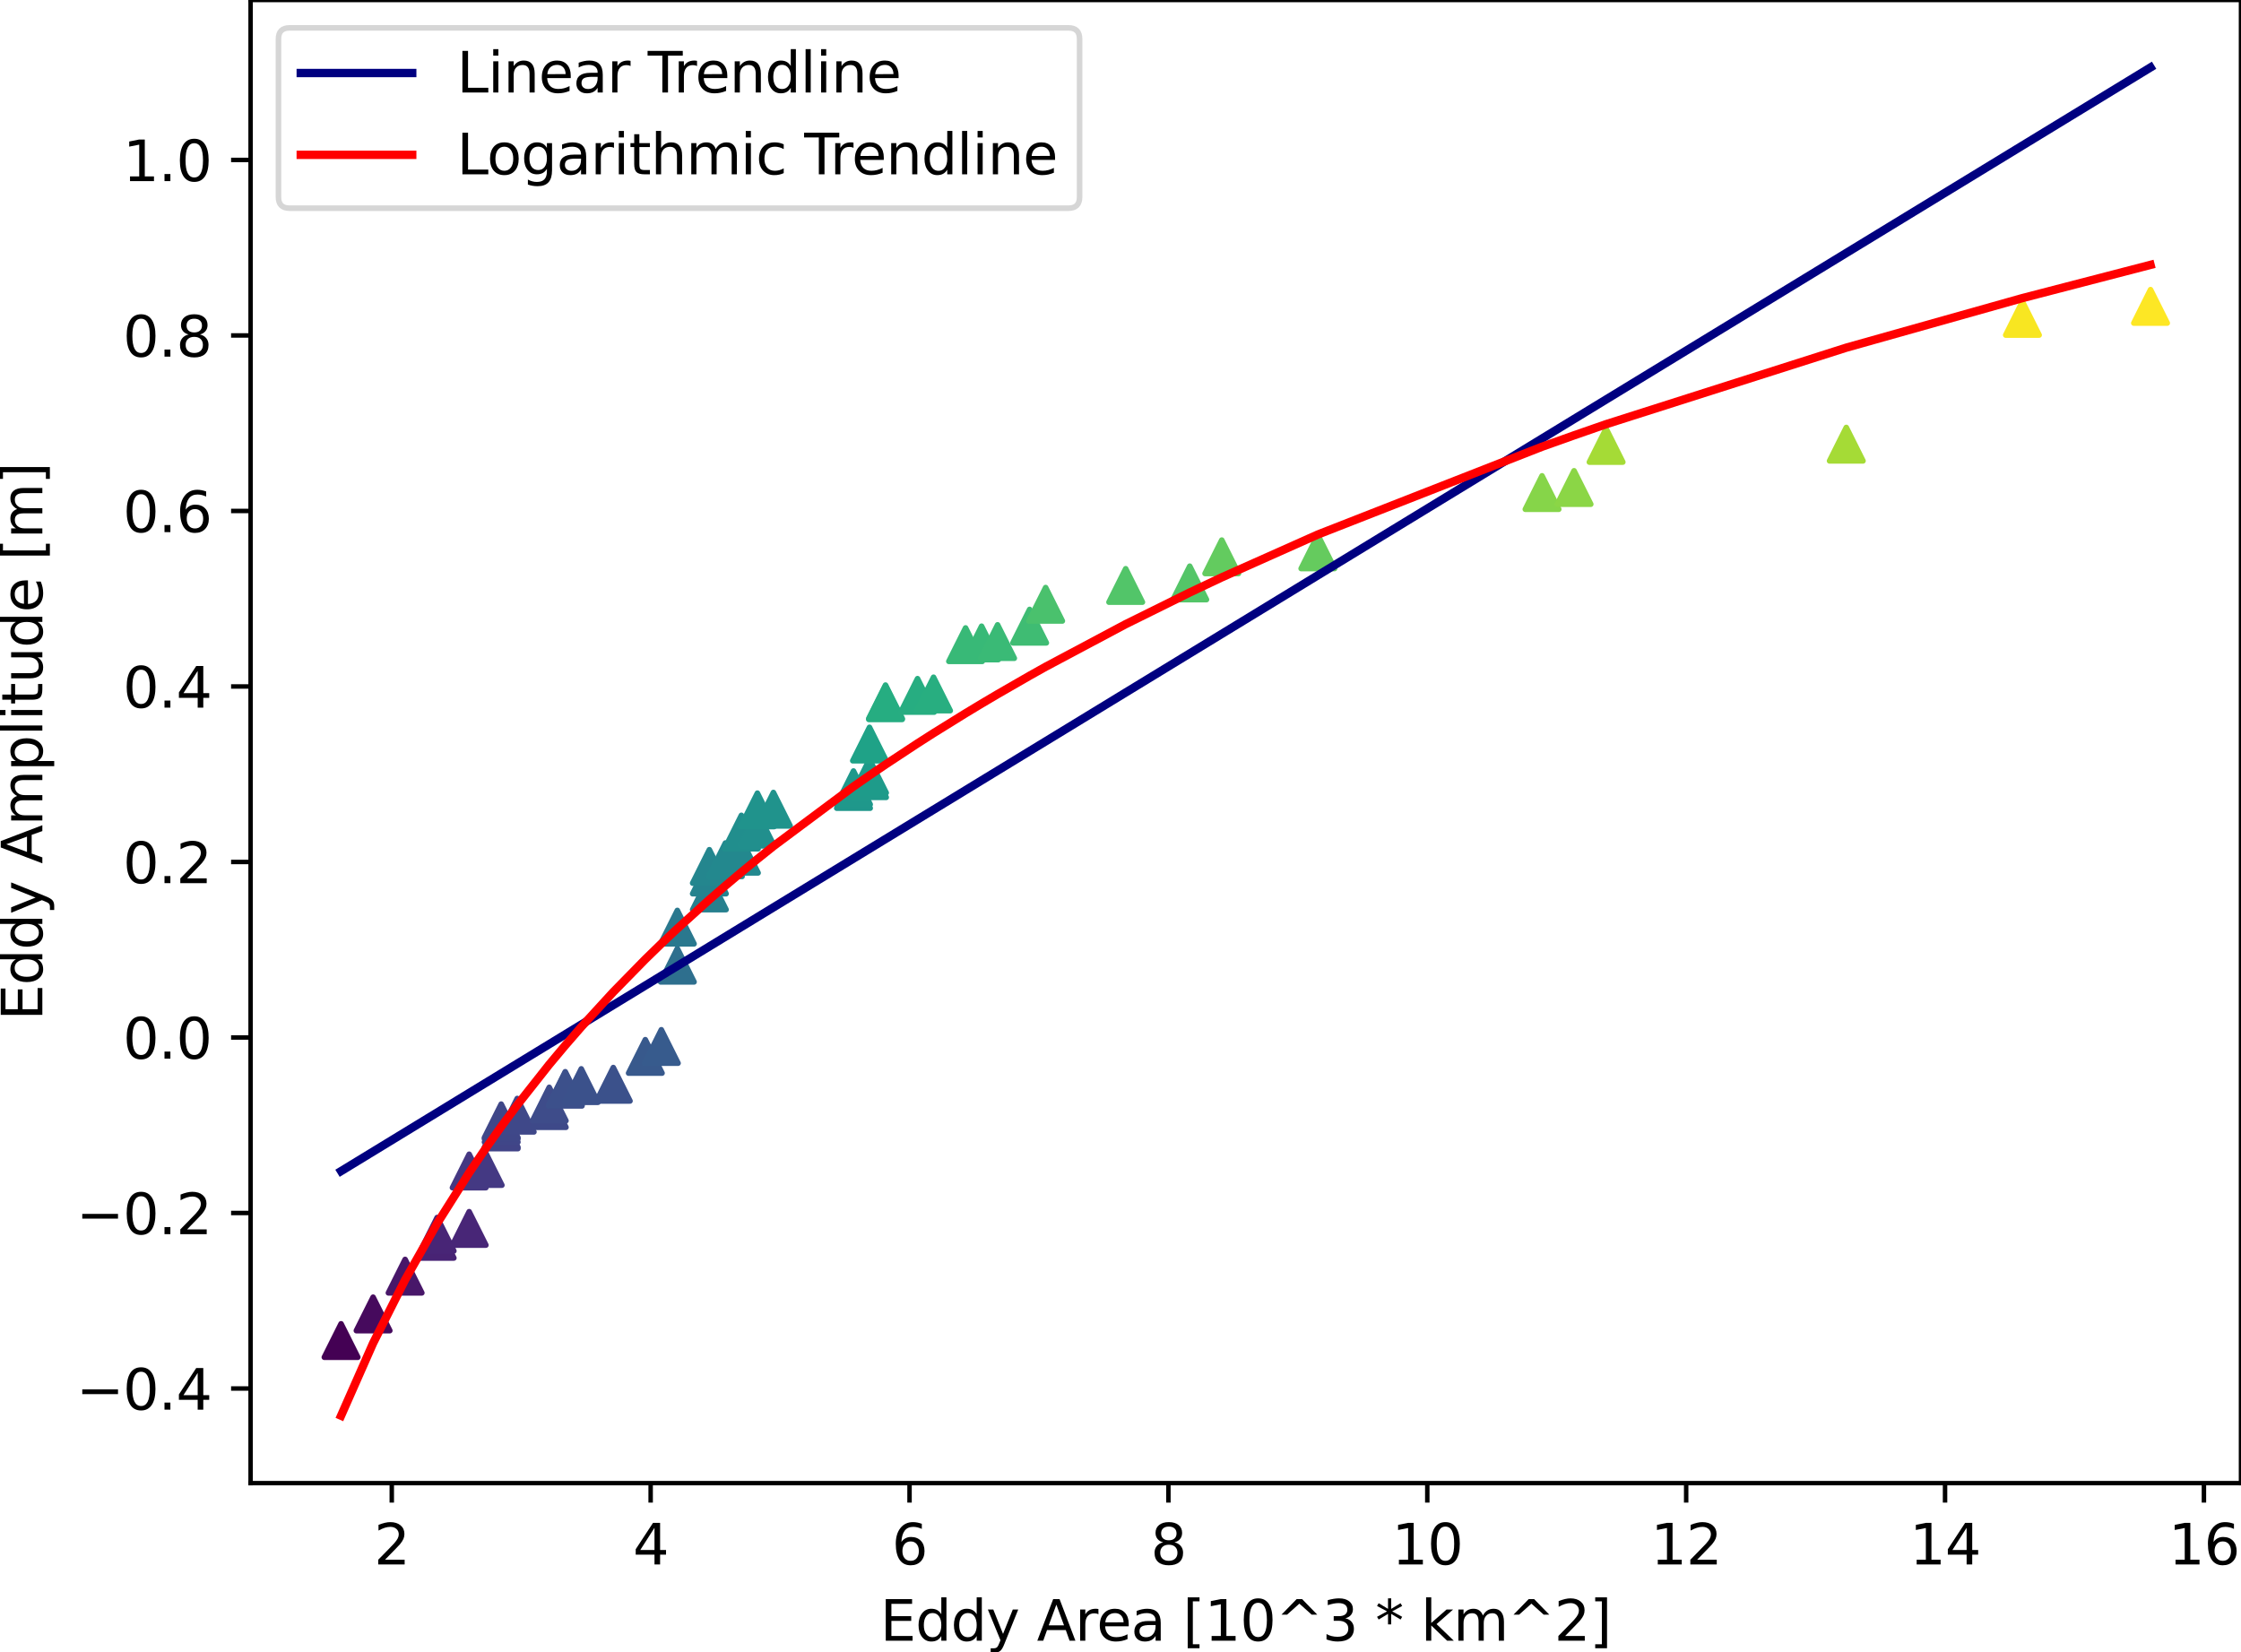 <?xml version="1.0" encoding="utf-8" standalone="no"?>
<!DOCTYPE svg PUBLIC "-//W3C//DTD SVG 1.1//EN"
  "http://www.w3.org/Graphics/SVG/1.1/DTD/svg11.dtd">
<svg xmlns:xlink="http://www.w3.org/1999/xlink" width="402.081pt" height="296.468pt" viewBox="0 0 402.081 296.468" xmlns="http://www.w3.org/2000/svg" version="1.1">
 <defs>
  <style type="text/css">*{stroke-linejoin: round; stroke-linecap: butt}</style>
 </defs>
 <g id="figure_1">
  <g id="patch_1">
   <path d="M 0 296.468 
L 402.081 296.468 
L 402.081 0 
L 0 0 
z
" style="fill: #ffffff"/>
  </g>
  <g id="axes_1">
   <g id="patch_2">
    <path d="M 44.961 266.112 
L 402.081 266.112 
L 402.081 -0 
L 44.961 -0 
z
" style="fill: #ffffff"/>
   </g>
   <g id="PathCollection_1">
    <path d="M 61.194 237.526 
L 58.194 243.526 
L 64.194 243.526 
z
" clip-path="url(#pb44c76d566)" style="fill: #440154; stroke: #440154"/>
    <path d="M 66.94 232.753 
L 63.94 238.753 
L 69.94 238.753 
z
" clip-path="url(#pb44c76d566)" style="fill: #460a5d; stroke: #460a5d"/>
    <path d="M 72.686 225.976 
L 69.686 231.976 
L 75.686 231.976 
z
" clip-path="url(#pb44c76d566)" style="fill: #481769; stroke: #481769"/>
    <path d="M 78.432 219.722 
L 75.432 225.722 
L 81.432 225.722 
z
" clip-path="url(#pb44c76d566)" style="fill: #482374; stroke: #482374"/>
    <path d="M 78.432 218.458 
L 75.432 224.458 
L 81.432 224.458 
z
" clip-path="url(#pb44c76d566)" style="fill: #482576; stroke: #482576"/>
    <path d="M 84.178 217.407 
L 81.178 223.407 
L 87.178 223.407 
z
" clip-path="url(#pb44c76d566)" style="fill: #482677; stroke: #482677"/>
    <path d="M 84.178 207.103 
L 81.178 213.103 
L 87.178 213.103 
z
" clip-path="url(#pb44c76d566)" style="fill: #453882; stroke: #453882"/>
    <path d="M 87.051 206.653 
L 84.051 212.653 
L 90.051 212.653 
z
" clip-path="url(#pb44c76d566)" style="fill: #443983; stroke: #443983"/>
    <path d="M 89.924 200.093 
L 86.924 206.093 
L 92.924 206.093 
z
" clip-path="url(#pb44c76d566)" style="fill: #414487; stroke: #414487"/>
    <path d="M 89.924 199.837 
L 86.924 205.837 
L 92.924 205.837 
z
" clip-path="url(#pb44c76d566)" style="fill: #414487; stroke: #414487"/>
    <path d="M 89.924 198.926 
L 86.924 204.926 
L 92.924 204.926 
z
" clip-path="url(#pb44c76d566)" style="fill: #404688; stroke: #404688"/>
    <path d="M 89.924 198.352 
L 86.924 204.352 
L 92.924 204.352 
z
" clip-path="url(#pb44c76d566)" style="fill: #3f4788; stroke: #3f4788"/>
    <path d="M 89.924 198.108 
L 86.924 204.108 
L 92.924 204.108 
z
" clip-path="url(#pb44c76d566)" style="fill: #3f4788; stroke: #3f4788"/>
    <path d="M 92.797 197.097 
L 89.797 203.097 
L 95.797 203.097 
z
" clip-path="url(#pb44c76d566)" style="fill: #3f4889; stroke: #3f4889"/>
    <path d="M 98.543 196.266 
L 95.543 202.266 
L 101.543 202.266 
z
" clip-path="url(#pb44c76d566)" style="fill: #3e4989; stroke: #3e4989"/>
    <path d="M 98.543 195.094 
L 95.543 201.094 
L 101.543 201.094 
z
" clip-path="url(#pb44c76d566)" style="fill: #3e4c8a; stroke: #3e4c8a"/>
    <path d="M 101.416 192.433 
L 98.416 198.433 
L 104.416 198.433 
z
" clip-path="url(#pb44c76d566)" style="fill: #3c508b; stroke: #3c508b"/>
    <path d="M 101.416 192.298 
L 98.416 198.298 
L 104.416 198.298 
z
" clip-path="url(#pb44c76d566)" style="fill: #3c508b; stroke: #3c508b"/>
    <path d="M 104.289 191.78 
L 101.289 197.78 
L 107.289 197.78 
z
" clip-path="url(#pb44c76d566)" style="fill: #3b518b; stroke: #3b518b"/>
    <path d="M 110.035 191.547 
L 107.035 197.547 
L 113.035 197.547 
z
" clip-path="url(#pb44c76d566)" style="fill: #3b518b; stroke: #3b518b"/>
    <path d="M 115.782 186.546 
L 112.782 192.546 
L 118.782 192.546 
z
" clip-path="url(#pb44c76d566)" style="fill: #38598c; stroke: #38598c"/>
    <path d="M 118.655 184.763 
L 115.655 190.763 
L 121.655 190.763 
z
" clip-path="url(#pb44c76d566)" style="fill: #375b8d; stroke: #375b8d"/>
    <path d="M 121.528 170.184 
L 118.528 176.184 
L 124.528 176.184 
z
" clip-path="url(#pb44c76d566)" style="fill: #2e6f8e; stroke: #2e6f8e"/>
    <path d="M 121.528 163.351 
L 118.528 169.351 
L 124.528 169.351 
z
" clip-path="url(#pb44c76d566)" style="fill: #2a788e; stroke: #2a788e"/>
    <path d="M 127.274 157.215 
L 124.274 163.215 
L 130.274 163.215 
z
" clip-path="url(#pb44c76d566)" style="fill: #27808e; stroke: #27808e"/>
    <path d="M 127.274 154.358 
L 124.274 160.358 
L 130.274 160.358 
z
" clip-path="url(#pb44c76d566)" style="fill: #25838e; stroke: #25838e"/>
    <path d="M 127.274 152.458 
L 124.274 158.458 
L 130.274 158.458 
z
" clip-path="url(#pb44c76d566)" style="fill: #24868e; stroke: #24868e"/>
    <path d="M 130.147 151.26 
L 127.147 157.26 
L 133.147 157.26 
z
" clip-path="url(#pb44c76d566)" style="fill: #23888e; stroke: #23888e"/>
    <path d="M 133.02 150.621 
L 130.02 156.621 
L 136.02 156.621 
z
" clip-path="url(#pb44c76d566)" style="fill: #23888e; stroke: #23888e"/>
    <path d="M 133.02 146.292 
L 130.02 152.292 
L 136.02 152.292 
z
" clip-path="url(#pb44c76d566)" style="fill: #218e8d; stroke: #218e8d"/>
    <path d="M 135.893 145.768 
L 132.893 151.768 
L 138.893 151.768 
z
" clip-path="url(#pb44c76d566)" style="fill: #218f8d; stroke: #218f8d"/>
    <path d="M 135.893 142.313 
L 132.893 148.313 
L 138.893 148.313 
z
" clip-path="url(#pb44c76d566)" style="fill: #20938c; stroke: #20938c"/>
    <path d="M 138.766 142.192 
L 135.766 148.192 
L 141.766 148.192 
z
" clip-path="url(#pb44c76d566)" style="fill: #20938c; stroke: #20938c"/>
    <path d="M 153.131 139.012 
L 150.131 145.012 
L 156.131 145.012 
z
" clip-path="url(#pb44c76d566)" style="fill: #1f978b; stroke: #1f978b"/>
    <path d="M 153.131 138.339 
L 150.131 144.339 
L 156.131 144.339 
z
" clip-path="url(#pb44c76d566)" style="fill: #1f988b; stroke: #1f988b"/>
    <path d="M 156.004 137.069 
L 153.004 143.069 
L 159.004 143.069 
z
" clip-path="url(#pb44c76d566)" style="fill: #1f9a8a; stroke: #1f9a8a"/>
    <path d="M 156.004 136.252 
L 153.004 142.252 
L 159.004 142.252 
z
" clip-path="url(#pb44c76d566)" style="fill: #1e9b8a; stroke: #1e9b8a"/>
    <path d="M 156.004 130.502 
L 153.004 136.502 
L 159.004 136.502 
z
" clip-path="url(#pb44c76d566)" style="fill: #1fa287; stroke: #1fa287"/>
    <path d="M 158.877 123.085 
L 155.877 129.085 
L 161.877 129.085 
z
" clip-path="url(#pb44c76d566)" style="fill: #25ac82; stroke: #25ac82"/>
    <path d="M 158.877 122.921 
L 155.877 128.921 
L 161.877 128.921 
z
" clip-path="url(#pb44c76d566)" style="fill: #26ad81; stroke: #26ad81"/>
    <path d="M 164.623 121.769 
L 161.623 127.769 
L 167.623 127.769 
z
" clip-path="url(#pb44c76d566)" style="fill: #27ad81; stroke: #27ad81"/>
    <path d="M 167.496 121.513 
L 164.496 127.513 
L 170.496 127.513 
z
" clip-path="url(#pb44c76d566)" style="fill: #28ae80; stroke: #28ae80"/>
    <path d="M 173.243 112.667 
L 170.243 118.667 
L 176.243 118.667 
z
" clip-path="url(#pb44c76d566)" style="fill: #38b977; stroke: #38b977"/>
    <path d="M 176.116 112.357 
L 173.116 118.357 
L 179.116 118.357 
z
" clip-path="url(#pb44c76d566)" style="fill: #38b977; stroke: #38b977"/>
    <path d="M 178.989 112.11 
L 175.989 118.11 
L 181.989 118.11 
z
" clip-path="url(#pb44c76d566)" style="fill: #3aba76; stroke: #3aba76"/>
    <path d="M 184.735 109.348 
L 181.735 115.348 
L 187.735 115.348 
z
" clip-path="url(#pb44c76d566)" style="fill: #3fbc73; stroke: #3fbc73"/>
    <path d="M 187.608 105.423 
L 184.608 111.423 
L 190.608 111.423 
z
" clip-path="url(#pb44c76d566)" style="fill: #4ac16d; stroke: #4ac16d"/>
    <path d="M 201.973 102.045 
L 198.973 108.045 
L 204.973 108.045 
z
" clip-path="url(#pb44c76d566)" style="fill: #52c569; stroke: #52c569"/>
    <path d="M 213.465 101.589 
L 210.465 107.589 
L 216.465 107.589 
z
" clip-path="url(#pb44c76d566)" style="fill: #54c568; stroke: #54c568"/>
    <path d="M 219.211 96.905 
L 216.211 102.905 
L 222.211 102.905 
z
" clip-path="url(#pb44c76d566)" style="fill: #63cb5f; stroke: #63cb5f"/>
    <path d="M 236.45 96.017 
L 233.45 102.017 
L 239.45 102.017 
z
" clip-path="url(#pb44c76d566)" style="fill: #65cb5e; stroke: #65cb5e"/>
    <path d="M 276.672 85.378 
L 273.672 91.378 
L 279.672 91.378 
z
" clip-path="url(#pb44c76d566)" style="fill: #86d549; stroke: #86d549"/>
    <path d="M 282.418 84.469 
L 279.418 90.469 
L 285.418 90.469 
z
" clip-path="url(#pb44c76d566)" style="fill: #8bd646; stroke: #8bd646"/>
    <path d="M 288.165 76.915 
L 285.165 82.915 
L 291.165 82.915 
z
" clip-path="url(#pb44c76d566)" style="fill: #a5db36; stroke: #a5db36"/>
    <path d="M 331.26 76.697 
L 328.26 82.697 
L 334.26 82.697 
z
" clip-path="url(#pb44c76d566)" style="fill: #a5db36; stroke: #a5db36"/>
    <path d="M 362.864 54.12 
L 359.864 60.12 
L 365.864 60.12 
z
" clip-path="url(#pb44c76d566)" style="fill: #f8e621; stroke: #f8e621"/>
    <path d="M 385.848 51.967 
L 382.848 57.967 
L 388.848 57.967 
z
" clip-path="url(#pb44c76d566)" style="fill: #fde725; stroke: #fde725"/>
   </g>
   <g id="matplotlib.axis_1">
    <g id="xtick_1">
     <g id="line2d_1">
      <defs>
       <path id="m764ef61828" d="M 0 0 
L 0 3.5 
" style="stroke: #000000; stroke-width: 0.8"/>
      </defs>
      <g>
       <use xlink:href="#m764ef61828" x="70.292" y="266.112" style="stroke: #000000; stroke-width: 0.8"/>
      </g>
     </g>
     <g id="text_1">
      <!-- 2 -->
      <g transform="translate(67.111 280.71)scale(0.1 -0.1)">
       <defs>
        <path id="DejaVuSans-32" d="M 1228 531 
L 3431 531 
L 3431 0 
L 469 0 
L 469 531 
Q 828 903 1448 1529 
Q 2069 2156 2228 2338 
Q 2531 2678 2651 2914 
Q 2772 3150 2772 3378 
Q 2772 3750 2511 3984 
Q 2250 4219 1831 4219 
Q 1534 4219 1204 4116 
Q 875 4013 500 3803 
L 500 4441 
Q 881 4594 1212 4672 
Q 1544 4750 1819 4750 
Q 2544 4750 2975 4387 
Q 3406 4025 3406 3419 
Q 3406 3131 3298 2873 
Q 3191 2616 2906 2266 
Q 2828 2175 2409 1742 
Q 1991 1309 1228 531 
z
" transform="scale(0.016)"/>
       </defs>
       <use xlink:href="#DejaVuSans-32"/>
      </g>
     </g>
    </g>
    <g id="xtick_2">
     <g id="line2d_2">
      <g>
       <use xlink:href="#m764ef61828" x="116.74" y="266.112" style="stroke: #000000; stroke-width: 0.8"/>
      </g>
     </g>
     <g id="text_2">
      <!-- 4 -->
      <g transform="translate(113.559 280.71)scale(0.1 -0.1)">
       <defs>
        <path id="DejaVuSans-34" d="M 2419 4116 
L 825 1625 
L 2419 1625 
L 2419 4116 
z
M 2253 4666 
L 3047 4666 
L 3047 1625 
L 3713 1625 
L 3713 1100 
L 3047 1100 
L 3047 0 
L 2419 0 
L 2419 1100 
L 313 1100 
L 313 1709 
L 2253 4666 
z
" transform="scale(0.016)"/>
       </defs>
       <use xlink:href="#DejaVuSans-34"/>
      </g>
     </g>
    </g>
    <g id="xtick_3">
     <g id="line2d_3">
      <g>
       <use xlink:href="#m764ef61828" x="163.189" y="266.112" style="stroke: #000000; stroke-width: 0.8"/>
      </g>
     </g>
     <g id="text_3">
      <!-- 6 -->
      <g transform="translate(160.007 280.71)scale(0.1 -0.1)">
       <defs>
        <path id="DejaVuSans-36" d="M 2113 2584 
Q 1688 2584 1439 2293 
Q 1191 2003 1191 1497 
Q 1191 994 1439 701 
Q 1688 409 2113 409 
Q 2538 409 2786 701 
Q 3034 994 3034 1497 
Q 3034 2003 2786 2293 
Q 2538 2584 2113 2584 
z
M 3366 4563 
L 3366 3988 
Q 3128 4100 2886 4159 
Q 2644 4219 2406 4219 
Q 1781 4219 1451 3797 
Q 1122 3375 1075 2522 
Q 1259 2794 1537 2939 
Q 1816 3084 2150 3084 
Q 2853 3084 3261 2657 
Q 3669 2231 3669 1497 
Q 3669 778 3244 343 
Q 2819 -91 2113 -91 
Q 1303 -91 875 529 
Q 447 1150 447 2328 
Q 447 3434 972 4092 
Q 1497 4750 2381 4750 
Q 2619 4750 2861 4703 
Q 3103 4656 3366 4563 
z
" transform="scale(0.016)"/>
       </defs>
       <use xlink:href="#DejaVuSans-36"/>
      </g>
     </g>
    </g>
    <g id="xtick_4">
     <g id="line2d_4">
      <g>
       <use xlink:href="#m764ef61828" x="209.637" y="266.112" style="stroke: #000000; stroke-width: 0.8"/>
      </g>
     </g>
     <g id="text_4">
      <!-- 8 -->
      <g transform="translate(206.455 280.71)scale(0.1 -0.1)">
       <defs>
        <path id="DejaVuSans-38" d="M 2034 2216 
Q 1584 2216 1326 1975 
Q 1069 1734 1069 1313 
Q 1069 891 1326 650 
Q 1584 409 2034 409 
Q 2484 409 2743 651 
Q 3003 894 3003 1313 
Q 3003 1734 2745 1975 
Q 2488 2216 2034 2216 
z
M 1403 2484 
Q 997 2584 770 2862 
Q 544 3141 544 3541 
Q 544 4100 942 4425 
Q 1341 4750 2034 4750 
Q 2731 4750 3128 4425 
Q 3525 4100 3525 3541 
Q 3525 3141 3298 2862 
Q 3072 2584 2669 2484 
Q 3125 2378 3379 2068 
Q 3634 1759 3634 1313 
Q 3634 634 3220 271 
Q 2806 -91 2034 -91 
Q 1263 -91 848 271 
Q 434 634 434 1313 
Q 434 1759 690 2068 
Q 947 2378 1403 2484 
z
M 1172 3481 
Q 1172 3119 1398 2916 
Q 1625 2713 2034 2713 
Q 2441 2713 2670 2916 
Q 2900 3119 2900 3481 
Q 2900 3844 2670 4047 
Q 2441 4250 2034 4250 
Q 1625 4250 1398 4047 
Q 1172 3844 1172 3481 
z
" transform="scale(0.016)"/>
       </defs>
       <use xlink:href="#DejaVuSans-38"/>
      </g>
     </g>
    </g>
    <g id="xtick_5">
     <g id="line2d_5">
      <g>
       <use xlink:href="#m764ef61828" x="256.085" y="266.112" style="stroke: #000000; stroke-width: 0.8"/>
      </g>
     </g>
     <g id="text_5">
      <!-- 10 -->
      <g transform="translate(249.722 280.71)scale(0.1 -0.1)">
       <defs>
        <path id="DejaVuSans-31" d="M 794 531 
L 1825 531 
L 1825 4091 
L 703 3866 
L 703 4441 
L 1819 4666 
L 2450 4666 
L 2450 531 
L 3481 531 
L 3481 0 
L 794 0 
L 794 531 
z
" transform="scale(0.016)"/>
        <path id="DejaVuSans-30" d="M 2034 4250 
Q 1547 4250 1301 3770 
Q 1056 3291 1056 2328 
Q 1056 1369 1301 889 
Q 1547 409 2034 409 
Q 2525 409 2770 889 
Q 3016 1369 3016 2328 
Q 3016 3291 2770 3770 
Q 2525 4250 2034 4250 
z
M 2034 4750 
Q 2819 4750 3233 4129 
Q 3647 3509 3647 2328 
Q 3647 1150 3233 529 
Q 2819 -91 2034 -91 
Q 1250 -91 836 529 
Q 422 1150 422 2328 
Q 422 3509 836 4129 
Q 1250 4750 2034 4750 
z
" transform="scale(0.016)"/>
       </defs>
       <use xlink:href="#DejaVuSans-31"/>
       <use xlink:href="#DejaVuSans-30" x="63.623"/>
      </g>
     </g>
    </g>
    <g id="xtick_6">
     <g id="line2d_6">
      <g>
       <use xlink:href="#m764ef61828" x="302.533" y="266.112" style="stroke: #000000; stroke-width: 0.8"/>
      </g>
     </g>
     <g id="text_6">
      <!-- 12 -->
      <g transform="translate(296.17 280.71)scale(0.1 -0.1)">
       <use xlink:href="#DejaVuSans-31"/>
       <use xlink:href="#DejaVuSans-32" x="63.623"/>
      </g>
     </g>
    </g>
    <g id="xtick_7">
     <g id="line2d_7">
      <g>
       <use xlink:href="#m764ef61828" x="348.981" y="266.112" style="stroke: #000000; stroke-width: 0.8"/>
      </g>
     </g>
     <g id="text_7">
      <!-- 14 -->
      <g transform="translate(342.619 280.71)scale(0.1 -0.1)">
       <use xlink:href="#DejaVuSans-31"/>
       <use xlink:href="#DejaVuSans-34" x="63.623"/>
      </g>
     </g>
    </g>
    <g id="xtick_8">
     <g id="line2d_8">
      <g>
       <use xlink:href="#m764ef61828" x="395.429" y="266.112" style="stroke: #000000; stroke-width: 0.8"/>
      </g>
     </g>
     <g id="text_8">
      <!-- 16 -->
      <g transform="translate(389.067 280.71)scale(0.1 -0.1)">
       <use xlink:href="#DejaVuSans-31"/>
       <use xlink:href="#DejaVuSans-36" x="63.623"/>
      </g>
     </g>
    </g>
    <g id="text_9">
     <!-- Eddy Area [10^3 * km^2] -->
     <g transform="translate(157.922 294.389)scale(0.1 -0.1)">
      <defs>
       <path id="DejaVuSans-45" d="M 628 4666 
L 3578 4666 
L 3578 4134 
L 1259 4134 
L 1259 2753 
L 3481 2753 
L 3481 2222 
L 1259 2222 
L 1259 531 
L 3634 531 
L 3634 0 
L 628 0 
L 628 4666 
z
" transform="scale(0.016)"/>
       <path id="DejaVuSans-64" d="M 2906 2969 
L 2906 4863 
L 3481 4863 
L 3481 0 
L 2906 0 
L 2906 525 
Q 2725 213 2448 61 
Q 2172 -91 1784 -91 
Q 1150 -91 751 415 
Q 353 922 353 1747 
Q 353 2572 751 3078 
Q 1150 3584 1784 3584 
Q 2172 3584 2448 3432 
Q 2725 3281 2906 2969 
z
M 947 1747 
Q 947 1113 1208 752 
Q 1469 391 1925 391 
Q 2381 391 2643 752 
Q 2906 1113 2906 1747 
Q 2906 2381 2643 2742 
Q 2381 3103 1925 3103 
Q 1469 3103 1208 2742 
Q 947 2381 947 1747 
z
" transform="scale(0.016)"/>
       <path id="DejaVuSans-79" d="M 2059 -325 
Q 1816 -950 1584 -1140 
Q 1353 -1331 966 -1331 
L 506 -1331 
L 506 -850 
L 844 -850 
Q 1081 -850 1212 -737 
Q 1344 -625 1503 -206 
L 1606 56 
L 191 3500 
L 800 3500 
L 1894 763 
L 2988 3500 
L 3597 3500 
L 2059 -325 
z
" transform="scale(0.016)"/>
       <path id="DejaVuSans-20" transform="scale(0.016)"/>
       <path id="DejaVuSans-41" d="M 2188 4044 
L 1331 1722 
L 3047 1722 
L 2188 4044 
z
M 1831 4666 
L 2547 4666 
L 4325 0 
L 3669 0 
L 3244 1197 
L 1141 1197 
L 716 0 
L 50 0 
L 1831 4666 
z
" transform="scale(0.016)"/>
       <path id="DejaVuSans-72" d="M 2631 2963 
Q 2534 3019 2420 3045 
Q 2306 3072 2169 3072 
Q 1681 3072 1420 2755 
Q 1159 2438 1159 1844 
L 1159 0 
L 581 0 
L 581 3500 
L 1159 3500 
L 1159 2956 
Q 1341 3275 1631 3429 
Q 1922 3584 2338 3584 
Q 2397 3584 2469 3576 
Q 2541 3569 2628 3553 
L 2631 2963 
z
" transform="scale(0.016)"/>
       <path id="DejaVuSans-65" d="M 3597 1894 
L 3597 1613 
L 953 1613 
Q 991 1019 1311 708 
Q 1631 397 2203 397 
Q 2534 397 2845 478 
Q 3156 559 3463 722 
L 3463 178 
Q 3153 47 2828 -22 
Q 2503 -91 2169 -91 
Q 1331 -91 842 396 
Q 353 884 353 1716 
Q 353 2575 817 3079 
Q 1281 3584 2069 3584 
Q 2775 3584 3186 3129 
Q 3597 2675 3597 1894 
z
M 3022 2063 
Q 3016 2534 2758 2815 
Q 2500 3097 2075 3097 
Q 1594 3097 1305 2825 
Q 1016 2553 972 2059 
L 3022 2063 
z
" transform="scale(0.016)"/>
       <path id="DejaVuSans-61" d="M 2194 1759 
Q 1497 1759 1228 1600 
Q 959 1441 959 1056 
Q 959 750 1161 570 
Q 1363 391 1709 391 
Q 2188 391 2477 730 
Q 2766 1069 2766 1631 
L 2766 1759 
L 2194 1759 
z
M 3341 1997 
L 3341 0 
L 2766 0 
L 2766 531 
Q 2569 213 2275 61 
Q 1981 -91 1556 -91 
Q 1019 -91 701 211 
Q 384 513 384 1019 
Q 384 1609 779 1909 
Q 1175 2209 1959 2209 
L 2766 2209 
L 2766 2266 
Q 2766 2663 2505 2880 
Q 2244 3097 1772 3097 
Q 1472 3097 1187 3025 
Q 903 2953 641 2809 
L 641 3341 
Q 956 3463 1253 3523 
Q 1550 3584 1831 3584 
Q 2591 3584 2966 3190 
Q 3341 2797 3341 1997 
z
" transform="scale(0.016)"/>
       <path id="DejaVuSans-5b" d="M 550 4863 
L 1875 4863 
L 1875 4416 
L 1125 4416 
L 1125 -397 
L 1875 -397 
L 1875 -844 
L 550 -844 
L 550 4863 
z
" transform="scale(0.016)"/>
       <path id="DejaVuSans-5e" d="M 2988 4666 
L 4684 2925 
L 4056 2925 
L 2681 4159 
L 1306 2925 
L 678 2925 
L 2375 4666 
L 2988 4666 
z
" transform="scale(0.016)"/>
       <path id="DejaVuSans-33" d="M 2597 2516 
Q 3050 2419 3304 2112 
Q 3559 1806 3559 1356 
Q 3559 666 3084 287 
Q 2609 -91 1734 -91 
Q 1441 -91 1130 -33 
Q 819 25 488 141 
L 488 750 
Q 750 597 1062 519 
Q 1375 441 1716 441 
Q 2309 441 2620 675 
Q 2931 909 2931 1356 
Q 2931 1769 2642 2001 
Q 2353 2234 1838 2234 
L 1294 2234 
L 1294 2753 
L 1863 2753 
Q 2328 2753 2575 2939 
Q 2822 3125 2822 3475 
Q 2822 3834 2567 4026 
Q 2313 4219 1838 4219 
Q 1578 4219 1281 4162 
Q 984 4106 628 3988 
L 628 4550 
Q 988 4650 1302 4700 
Q 1616 4750 1894 4750 
Q 2613 4750 3031 4423 
Q 3450 4097 3450 3541 
Q 3450 3153 3228 2886 
Q 3006 2619 2597 2516 
z
" transform="scale(0.016)"/>
       <path id="DejaVuSans-2a" d="M 3009 3897 
L 1888 3291 
L 3009 2681 
L 2828 2375 
L 1778 3009 
L 1778 1831 
L 1422 1831 
L 1422 3009 
L 372 2375 
L 191 2681 
L 1313 3291 
L 191 3897 
L 372 4206 
L 1422 3572 
L 1422 4750 
L 1778 4750 
L 1778 3572 
L 2828 4206 
L 3009 3897 
z
" transform="scale(0.016)"/>
       <path id="DejaVuSans-6b" d="M 581 4863 
L 1159 4863 
L 1159 1991 
L 2875 3500 
L 3609 3500 
L 1753 1863 
L 3688 0 
L 2938 0 
L 1159 1709 
L 1159 0 
L 581 0 
L 581 4863 
z
" transform="scale(0.016)"/>
       <path id="DejaVuSans-6d" d="M 3328 2828 
Q 3544 3216 3844 3400 
Q 4144 3584 4550 3584 
Q 5097 3584 5394 3201 
Q 5691 2819 5691 2113 
L 5691 0 
L 5113 0 
L 5113 2094 
Q 5113 2597 4934 2840 
Q 4756 3084 4391 3084 
Q 3944 3084 3684 2787 
Q 3425 2491 3425 1978 
L 3425 0 
L 2847 0 
L 2847 2094 
Q 2847 2600 2669 2842 
Q 2491 3084 2119 3084 
Q 1678 3084 1418 2786 
Q 1159 2488 1159 1978 
L 1159 0 
L 581 0 
L 581 3500 
L 1159 3500 
L 1159 2956 
Q 1356 3278 1631 3431 
Q 1906 3584 2284 3584 
Q 2666 3584 2933 3390 
Q 3200 3197 3328 2828 
z
" transform="scale(0.016)"/>
       <path id="DejaVuSans-5d" d="M 1947 4863 
L 1947 -844 
L 622 -844 
L 622 -397 
L 1369 -397 
L 1369 4416 
L 622 4416 
L 622 4863 
L 1947 4863 
z
" transform="scale(0.016)"/>
      </defs>
      <use xlink:href="#DejaVuSans-45"/>
      <use xlink:href="#DejaVuSans-64" x="63.184"/>
      <use xlink:href="#DejaVuSans-64" x="126.66"/>
      <use xlink:href="#DejaVuSans-79" x="190.137"/>
      <use xlink:href="#DejaVuSans-20" x="249.316"/>
      <use xlink:href="#DejaVuSans-41" x="281.104"/>
      <use xlink:href="#DejaVuSans-72" x="349.512"/>
      <use xlink:href="#DejaVuSans-65" x="388.375"/>
      <use xlink:href="#DejaVuSans-61" x="449.898"/>
      <use xlink:href="#DejaVuSans-20" x="511.178"/>
      <use xlink:href="#DejaVuSans-5b" x="542.965"/>
      <use xlink:href="#DejaVuSans-31" x="581.979"/>
      <use xlink:href="#DejaVuSans-30" x="645.602"/>
      <use xlink:href="#DejaVuSans-5e" x="709.225"/>
      <use xlink:href="#DejaVuSans-33" x="793.014"/>
      <use xlink:href="#DejaVuSans-20" x="856.637"/>
      <use xlink:href="#DejaVuSans-2a" x="888.424"/>
      <use xlink:href="#DejaVuSans-20" x="938.424"/>
      <use xlink:href="#DejaVuSans-6b" x="970.211"/>
      <use xlink:href="#DejaVuSans-6d" x="1028.121"/>
      <use xlink:href="#DejaVuSans-5e" x="1125.533"/>
      <use xlink:href="#DejaVuSans-32" x="1209.322"/>
      <use xlink:href="#DejaVuSans-5d" x="1272.945"/>
     </g>
    </g>
   </g>
   <g id="matplotlib.axis_2">
    <g id="ytick_1">
     <g id="line2d_9">
      <defs>
       <path id="md1c91ba20c" d="M 0 0 
L -3.5 0 
" style="stroke: #000000; stroke-width: 0.8"/>
      </defs>
      <g>
       <use xlink:href="#md1c91ba20c" x="44.961" y="249.132" style="stroke: #000000; stroke-width: 0.8"/>
      </g>
     </g>
     <g id="text_10">
      <!-- −0.4 -->
      <g transform="translate(13.678 252.931)scale(0.1 -0.1)">
       <defs>
        <path id="DejaVuSans-2212" d="M 678 2272 
L 4684 2272 
L 4684 1741 
L 678 1741 
L 678 2272 
z
" transform="scale(0.016)"/>
        <path id="DejaVuSans-2e" d="M 684 794 
L 1344 794 
L 1344 0 
L 684 0 
L 684 794 
z
" transform="scale(0.016)"/>
       </defs>
       <use xlink:href="#DejaVuSans-2212"/>
       <use xlink:href="#DejaVuSans-30" x="83.789"/>
       <use xlink:href="#DejaVuSans-2e" x="147.412"/>
       <use xlink:href="#DejaVuSans-34" x="179.199"/>
      </g>
     </g>
    </g>
    <g id="ytick_2">
     <g id="line2d_10">
      <g>
       <use xlink:href="#md1c91ba20c" x="44.961" y="217.641" style="stroke: #000000; stroke-width: 0.8"/>
      </g>
     </g>
     <g id="text_11">
      <!-- −0.2 -->
      <g transform="translate(13.678 221.441)scale(0.1 -0.1)">
       <use xlink:href="#DejaVuSans-2212"/>
       <use xlink:href="#DejaVuSans-30" x="83.789"/>
       <use xlink:href="#DejaVuSans-2e" x="147.412"/>
       <use xlink:href="#DejaVuSans-32" x="179.199"/>
      </g>
     </g>
    </g>
    <g id="ytick_3">
     <g id="line2d_11">
      <g>
       <use xlink:href="#md1c91ba20c" x="44.961" y="186.151" style="stroke: #000000; stroke-width: 0.8"/>
      </g>
     </g>
     <g id="text_12">
      <!-- 0.0 -->
      <g transform="translate(22.058 189.95)scale(0.1 -0.1)">
       <use xlink:href="#DejaVuSans-30"/>
       <use xlink:href="#DejaVuSans-2e" x="63.623"/>
       <use xlink:href="#DejaVuSans-30" x="95.41"/>
      </g>
     </g>
    </g>
    <g id="ytick_4">
     <g id="line2d_12">
      <g>
       <use xlink:href="#md1c91ba20c" x="44.961" y="154.66" style="stroke: #000000; stroke-width: 0.8"/>
      </g>
     </g>
     <g id="text_13">
      <!-- 0.2 -->
      <g transform="translate(22.058 158.459)scale(0.1 -0.1)">
       <use xlink:href="#DejaVuSans-30"/>
       <use xlink:href="#DejaVuSans-2e" x="63.623"/>
       <use xlink:href="#DejaVuSans-32" x="95.41"/>
      </g>
     </g>
    </g>
    <g id="ytick_5">
     <g id="line2d_13">
      <g>
       <use xlink:href="#md1c91ba20c" x="44.961" y="123.17" style="stroke: #000000; stroke-width: 0.8"/>
      </g>
     </g>
     <g id="text_14">
      <!-- 0.4 -->
      <g transform="translate(22.058 126.969)scale(0.1 -0.1)">
       <use xlink:href="#DejaVuSans-30"/>
       <use xlink:href="#DejaVuSans-2e" x="63.623"/>
       <use xlink:href="#DejaVuSans-34" x="95.41"/>
      </g>
     </g>
    </g>
    <g id="ytick_6">
     <g id="line2d_14">
      <g>
       <use xlink:href="#md1c91ba20c" x="44.961" y="91.679" style="stroke: #000000; stroke-width: 0.8"/>
      </g>
     </g>
     <g id="text_15">
      <!-- 0.6 -->
      <g transform="translate(22.058 95.478)scale(0.1 -0.1)">
       <use xlink:href="#DejaVuSans-30"/>
       <use xlink:href="#DejaVuSans-2e" x="63.623"/>
       <use xlink:href="#DejaVuSans-36" x="95.41"/>
      </g>
     </g>
    </g>
    <g id="ytick_7">
     <g id="line2d_15">
      <g>
       <use xlink:href="#md1c91ba20c" x="44.961" y="60.188" style="stroke: #000000; stroke-width: 0.8"/>
      </g>
     </g>
     <g id="text_16">
      <!-- 0.8 -->
      <g transform="translate(22.058 63.988)scale(0.1 -0.1)">
       <use xlink:href="#DejaVuSans-30"/>
       <use xlink:href="#DejaVuSans-2e" x="63.623"/>
       <use xlink:href="#DejaVuSans-38" x="95.41"/>
      </g>
     </g>
    </g>
    <g id="ytick_8">
     <g id="line2d_16">
      <g>
       <use xlink:href="#md1c91ba20c" x="44.961" y="28.698" style="stroke: #000000; stroke-width: 0.8"/>
      </g>
     </g>
     <g id="text_17">
      <!-- 1.0 -->
      <g transform="translate(22.058 32.497)scale(0.1 -0.1)">
       <use xlink:href="#DejaVuSans-31"/>
       <use xlink:href="#DejaVuSans-2e" x="63.623"/>
       <use xlink:href="#DejaVuSans-30" x="95.41"/>
      </g>
     </g>
    </g>
    <g id="text_18">
     <!-- Eddy Amplitude [m] -->
     <g transform="translate(7.598 183.096)rotate(-90)scale(0.1 -0.1)">
      <defs>
       <path id="DejaVuSans-70" d="M 1159 525 
L 1159 -1331 
L 581 -1331 
L 581 3500 
L 1159 3500 
L 1159 2969 
Q 1341 3281 1617 3432 
Q 1894 3584 2278 3584 
Q 2916 3584 3314 3078 
Q 3713 2572 3713 1747 
Q 3713 922 3314 415 
Q 2916 -91 2278 -91 
Q 1894 -91 1617 61 
Q 1341 213 1159 525 
z
M 3116 1747 
Q 3116 2381 2855 2742 
Q 2594 3103 2138 3103 
Q 1681 3103 1420 2742 
Q 1159 2381 1159 1747 
Q 1159 1113 1420 752 
Q 1681 391 2138 391 
Q 2594 391 2855 752 
Q 3116 1113 3116 1747 
z
" transform="scale(0.016)"/>
       <path id="DejaVuSans-6c" d="M 603 4863 
L 1178 4863 
L 1178 0 
L 603 0 
L 603 4863 
z
" transform="scale(0.016)"/>
       <path id="DejaVuSans-69" d="M 603 3500 
L 1178 3500 
L 1178 0 
L 603 0 
L 603 3500 
z
M 603 4863 
L 1178 4863 
L 1178 4134 
L 603 4134 
L 603 4863 
z
" transform="scale(0.016)"/>
       <path id="DejaVuSans-74" d="M 1172 4494 
L 1172 3500 
L 2356 3500 
L 2356 3053 
L 1172 3053 
L 1172 1153 
Q 1172 725 1289 603 
Q 1406 481 1766 481 
L 2356 481 
L 2356 0 
L 1766 0 
Q 1100 0 847 248 
Q 594 497 594 1153 
L 594 3053 
L 172 3053 
L 172 3500 
L 594 3500 
L 594 4494 
L 1172 4494 
z
" transform="scale(0.016)"/>
       <path id="DejaVuSans-75" d="M 544 1381 
L 544 3500 
L 1119 3500 
L 1119 1403 
Q 1119 906 1312 657 
Q 1506 409 1894 409 
Q 2359 409 2629 706 
Q 2900 1003 2900 1516 
L 2900 3500 
L 3475 3500 
L 3475 0 
L 2900 0 
L 2900 538 
Q 2691 219 2414 64 
Q 2138 -91 1772 -91 
Q 1169 -91 856 284 
Q 544 659 544 1381 
z
M 1991 3584 
L 1991 3584 
z
" transform="scale(0.016)"/>
      </defs>
      <use xlink:href="#DejaVuSans-45"/>
      <use xlink:href="#DejaVuSans-64" x="63.184"/>
      <use xlink:href="#DejaVuSans-64" x="126.66"/>
      <use xlink:href="#DejaVuSans-79" x="190.137"/>
      <use xlink:href="#DejaVuSans-20" x="249.316"/>
      <use xlink:href="#DejaVuSans-41" x="281.104"/>
      <use xlink:href="#DejaVuSans-6d" x="349.512"/>
      <use xlink:href="#DejaVuSans-70" x="446.924"/>
      <use xlink:href="#DejaVuSans-6c" x="510.4"/>
      <use xlink:href="#DejaVuSans-69" x="538.184"/>
      <use xlink:href="#DejaVuSans-74" x="565.967"/>
      <use xlink:href="#DejaVuSans-75" x="605.176"/>
      <use xlink:href="#DejaVuSans-64" x="668.555"/>
      <use xlink:href="#DejaVuSans-65" x="732.031"/>
      <use xlink:href="#DejaVuSans-20" x="793.555"/>
      <use xlink:href="#DejaVuSans-5b" x="825.342"/>
      <use xlink:href="#DejaVuSans-6d" x="864.355"/>
      <use xlink:href="#DejaVuSans-5d" x="961.768"/>
     </g>
    </g>
   </g>
   <g id="line2d_17">
    <path d="M 61.194 210.13 
L 66.94 206.625 
L 72.686 203.12 
L 78.432 199.615 
L 78.432 199.615 
L 84.178 196.11 
L 84.178 196.11 
L 87.051 194.357 
L 89.924 192.605 
L 89.924 192.605 
L 89.924 192.605 
L 89.924 192.605 
L 89.924 192.605 
L 92.797 190.852 
L 98.543 187.347 
L 98.543 187.347 
L 101.416 185.595 
L 101.416 185.595 
L 104.289 183.842 
L 110.035 180.337 
L 115.782 176.832 
L 118.655 175.08 
L 121.528 173.327 
L 121.528 173.327 
L 127.274 169.822 
L 127.274 169.822 
L 127.274 169.822 
L 130.147 168.07 
L 133.02 166.317 
L 133.02 166.317 
L 135.893 164.565 
L 135.893 164.565 
L 138.766 162.812 
L 153.131 154.049 
L 153.131 154.049 
L 156.004 152.297 
L 156.004 152.297 
L 156.004 152.297 
L 158.877 150.544 
L 158.877 150.544 
L 164.623 147.039 
L 167.496 145.287 
L 173.243 141.782 
L 176.116 140.029 
L 178.989 138.277 
L 184.735 134.772 
L 187.608 133.019 
L 201.973 124.257 
L 213.465 117.247 
L 219.211 113.742 
L 236.45 103.227 
L 276.672 78.691 
L 282.418 75.186 
L 288.165 71.681 
L 331.26 45.394 
L 362.864 26.116 
L 385.848 12.096 
" clip-path="url(#pb44c76d566)" style="fill: none; stroke: #000080; stroke-width: 1.5; stroke-linecap: square"/>
   </g>
   <g id="line2d_18">
    <path d="M 61.194 254.016 
L 66.94 241.006 
L 72.686 229.627 
L 78.432 219.515 
L 78.432 219.515 
L 84.178 210.416 
L 84.178 210.416 
L 87.051 206.187 
L 89.924 202.146 
L 89.924 202.146 
L 89.924 202.146 
L 89.924 202.146 
L 89.924 202.146 
L 92.797 198.277 
L 98.543 191 
L 98.543 191 
L 101.416 187.569 
L 101.416 187.569 
L 104.289 184.262 
L 110.035 177.99 
L 115.782 172.123 
L 118.655 169.325 
L 121.528 166.611 
L 121.528 166.611 
L 127.274 161.415 
L 127.274 161.415 
L 127.274 161.415 
L 130.147 158.924 
L 133.02 156.499 
L 133.02 156.499 
L 135.893 154.138 
L 135.893 154.138 
L 138.766 151.836 
L 153.131 141.128 
L 153.131 141.128 
L 156.004 139.13 
L 156.004 139.13 
L 156.004 139.13 
L 158.877 137.175 
L 158.877 137.175 
L 164.623 133.386 
L 167.496 131.549 
L 173.243 127.984 
L 176.116 126.252 
L 178.989 124.552 
L 184.735 121.246 
L 187.608 119.637 
L 201.973 111.993 
L 213.465 106.309 
L 219.211 103.595 
L 236.45 95.907 
L 276.672 80.155 
L 282.418 78.112 
L 288.165 76.113 
L 331.26 62.382 
L 362.864 53.486 
L 385.848 47.522 
" clip-path="url(#pb44c76d566)" style="fill: none; stroke: #ff0000; stroke-width: 1.5; stroke-linecap: square"/>
   </g>
   <g id="patch_3">
    <path d="M 44.961 266.112 
L 44.961 -0 
" style="fill: none; stroke: #000000; stroke-width: 0.8; stroke-linejoin: miter; stroke-linecap: square"/>
   </g>
   <g id="patch_4">
    <path d="M 402.081 266.112 
L 402.081 -0 
" style="fill: none; stroke: #000000; stroke-width: 0.8; stroke-linejoin: miter; stroke-linecap: square"/>
   </g>
   <g id="patch_5">
    <path d="M 44.961 266.112 
L 402.081 266.112 
" style="fill: none; stroke: #000000; stroke-width: 0.8; stroke-linejoin: miter; stroke-linecap: square"/>
   </g>
   <g id="patch_6">
    <path d="M 44.961 -0 
L 402.081 -0 
" style="fill: none; stroke: #000000; stroke-width: 0.8; stroke-linejoin: miter; stroke-linecap: square"/>
   </g>
   <g id="legend_1">
    <g id="patch_7">
     <path d="M 51.961 37.356 
L 191.7 37.356 
Q 193.7 37.356 193.7 35.356 
L 193.7 7 
Q 193.7 5 191.7 5 
L 51.961 5 
Q 49.961 5 49.961 7 
L 49.961 35.356 
Q 49.961 37.356 51.961 37.356 
z
" style="fill: #ffffff; opacity: 0.8; stroke: #cccccc; stroke-linejoin: miter"/>
    </g>
    <g id="line2d_19">
     <path d="M 53.961 13.098 
L 63.961 13.098 
L 73.961 13.098 
" style="fill: none; stroke: #000080; stroke-width: 1.5; stroke-linecap: square"/>
    </g>
    <g id="text_19">
     <!-- Linear Trendline -->
     <g transform="translate(81.961 16.598)scale(0.1 -0.1)">
      <defs>
       <path id="DejaVuSans-4c" d="M 628 4666 
L 1259 4666 
L 1259 531 
L 3531 531 
L 3531 0 
L 628 0 
L 628 4666 
z
" transform="scale(0.016)"/>
       <path id="DejaVuSans-6e" d="M 3513 2113 
L 3513 0 
L 2938 0 
L 2938 2094 
Q 2938 2591 2744 2837 
Q 2550 3084 2163 3084 
Q 1697 3084 1428 2787 
Q 1159 2491 1159 1978 
L 1159 0 
L 581 0 
L 581 3500 
L 1159 3500 
L 1159 2956 
Q 1366 3272 1645 3428 
Q 1925 3584 2291 3584 
Q 2894 3584 3203 3211 
Q 3513 2838 3513 2113 
z
" transform="scale(0.016)"/>
       <path id="DejaVuSans-54" d="M -19 4666 
L 3928 4666 
L 3928 4134 
L 2272 4134 
L 2272 0 
L 1638 0 
L 1638 4134 
L -19 4134 
L -19 4666 
z
" transform="scale(0.016)"/>
      </defs>
      <use xlink:href="#DejaVuSans-4c"/>
      <use xlink:href="#DejaVuSans-69" x="55.713"/>
      <use xlink:href="#DejaVuSans-6e" x="83.496"/>
      <use xlink:href="#DejaVuSans-65" x="146.875"/>
      <use xlink:href="#DejaVuSans-61" x="208.398"/>
      <use xlink:href="#DejaVuSans-72" x="269.678"/>
      <use xlink:href="#DejaVuSans-20" x="310.791"/>
      <use xlink:href="#DejaVuSans-54" x="342.578"/>
      <use xlink:href="#DejaVuSans-72" x="388.912"/>
      <use xlink:href="#DejaVuSans-65" x="427.775"/>
      <use xlink:href="#DejaVuSans-6e" x="489.299"/>
      <use xlink:href="#DejaVuSans-64" x="552.678"/>
      <use xlink:href="#DejaVuSans-6c" x="616.154"/>
      <use xlink:href="#DejaVuSans-69" x="643.938"/>
      <use xlink:href="#DejaVuSans-6e" x="671.721"/>
      <use xlink:href="#DejaVuSans-65" x="735.1"/>
     </g>
    </g>
    <g id="line2d_20">
     <path d="M 53.961 27.777 
L 63.961 27.777 
L 73.961 27.777 
" style="fill: none; stroke: #ff0000; stroke-width: 1.5; stroke-linecap: square"/>
    </g>
    <g id="text_20">
     <!-- Logarithmic Trendline -->
     <g transform="translate(81.961 31.277)scale(0.1 -0.1)">
      <defs>
       <path id="DejaVuSans-6f" d="M 1959 3097 
Q 1497 3097 1228 2736 
Q 959 2375 959 1747 
Q 959 1119 1226 758 
Q 1494 397 1959 397 
Q 2419 397 2687 759 
Q 2956 1122 2956 1747 
Q 2956 2369 2687 2733 
Q 2419 3097 1959 3097 
z
M 1959 3584 
Q 2709 3584 3137 3096 
Q 3566 2609 3566 1747 
Q 3566 888 3137 398 
Q 2709 -91 1959 -91 
Q 1206 -91 779 398 
Q 353 888 353 1747 
Q 353 2609 779 3096 
Q 1206 3584 1959 3584 
z
" transform="scale(0.016)"/>
       <path id="DejaVuSans-67" d="M 2906 1791 
Q 2906 2416 2648 2759 
Q 2391 3103 1925 3103 
Q 1463 3103 1205 2759 
Q 947 2416 947 1791 
Q 947 1169 1205 825 
Q 1463 481 1925 481 
Q 2391 481 2648 825 
Q 2906 1169 2906 1791 
z
M 3481 434 
Q 3481 -459 3084 -895 
Q 2688 -1331 1869 -1331 
Q 1566 -1331 1297 -1286 
Q 1028 -1241 775 -1147 
L 775 -588 
Q 1028 -725 1275 -790 
Q 1522 -856 1778 -856 
Q 2344 -856 2625 -561 
Q 2906 -266 2906 331 
L 2906 616 
Q 2728 306 2450 153 
Q 2172 0 1784 0 
Q 1141 0 747 490 
Q 353 981 353 1791 
Q 353 2603 747 3093 
Q 1141 3584 1784 3584 
Q 2172 3584 2450 3431 
Q 2728 3278 2906 2969 
L 2906 3500 
L 3481 3500 
L 3481 434 
z
" transform="scale(0.016)"/>
       <path id="DejaVuSans-68" d="M 3513 2113 
L 3513 0 
L 2938 0 
L 2938 2094 
Q 2938 2591 2744 2837 
Q 2550 3084 2163 3084 
Q 1697 3084 1428 2787 
Q 1159 2491 1159 1978 
L 1159 0 
L 581 0 
L 581 4863 
L 1159 4863 
L 1159 2956 
Q 1366 3272 1645 3428 
Q 1925 3584 2291 3584 
Q 2894 3584 3203 3211 
Q 3513 2838 3513 2113 
z
" transform="scale(0.016)"/>
       <path id="DejaVuSans-63" d="M 3122 3366 
L 3122 2828 
Q 2878 2963 2633 3030 
Q 2388 3097 2138 3097 
Q 1578 3097 1268 2742 
Q 959 2388 959 1747 
Q 959 1106 1268 751 
Q 1578 397 2138 397 
Q 2388 397 2633 464 
Q 2878 531 3122 666 
L 3122 134 
Q 2881 22 2623 -34 
Q 2366 -91 2075 -91 
Q 1284 -91 818 406 
Q 353 903 353 1747 
Q 353 2603 823 3093 
Q 1294 3584 2113 3584 
Q 2378 3584 2631 3529 
Q 2884 3475 3122 3366 
z
" transform="scale(0.016)"/>
      </defs>
      <use xlink:href="#DejaVuSans-4c"/>
      <use xlink:href="#DejaVuSans-6f" x="53.963"/>
      <use xlink:href="#DejaVuSans-67" x="115.145"/>
      <use xlink:href="#DejaVuSans-61" x="178.621"/>
      <use xlink:href="#DejaVuSans-72" x="239.9"/>
      <use xlink:href="#DejaVuSans-69" x="281.014"/>
      <use xlink:href="#DejaVuSans-74" x="308.797"/>
      <use xlink:href="#DejaVuSans-68" x="348.006"/>
      <use xlink:href="#DejaVuSans-6d" x="411.385"/>
      <use xlink:href="#DejaVuSans-69" x="508.797"/>
      <use xlink:href="#DejaVuSans-63" x="536.58"/>
      <use xlink:href="#DejaVuSans-20" x="591.561"/>
      <use xlink:href="#DejaVuSans-54" x="623.348"/>
      <use xlink:href="#DejaVuSans-72" x="669.682"/>
      <use xlink:href="#DejaVuSans-65" x="708.545"/>
      <use xlink:href="#DejaVuSans-6e" x="770.068"/>
      <use xlink:href="#DejaVuSans-64" x="833.447"/>
      <use xlink:href="#DejaVuSans-6c" x="896.924"/>
      <use xlink:href="#DejaVuSans-69" x="924.707"/>
      <use xlink:href="#DejaVuSans-6e" x="952.49"/>
      <use xlink:href="#DejaVuSans-65" x="1015.869"/>
     </g>
    </g>
   </g>
  </g>
 </g>
 <defs>
  <clipPath id="pb44c76d566">
   <rect x="44.961" y="-0" width="357.12" height="266.112"/>
  </clipPath>
 </defs>
</svg>

